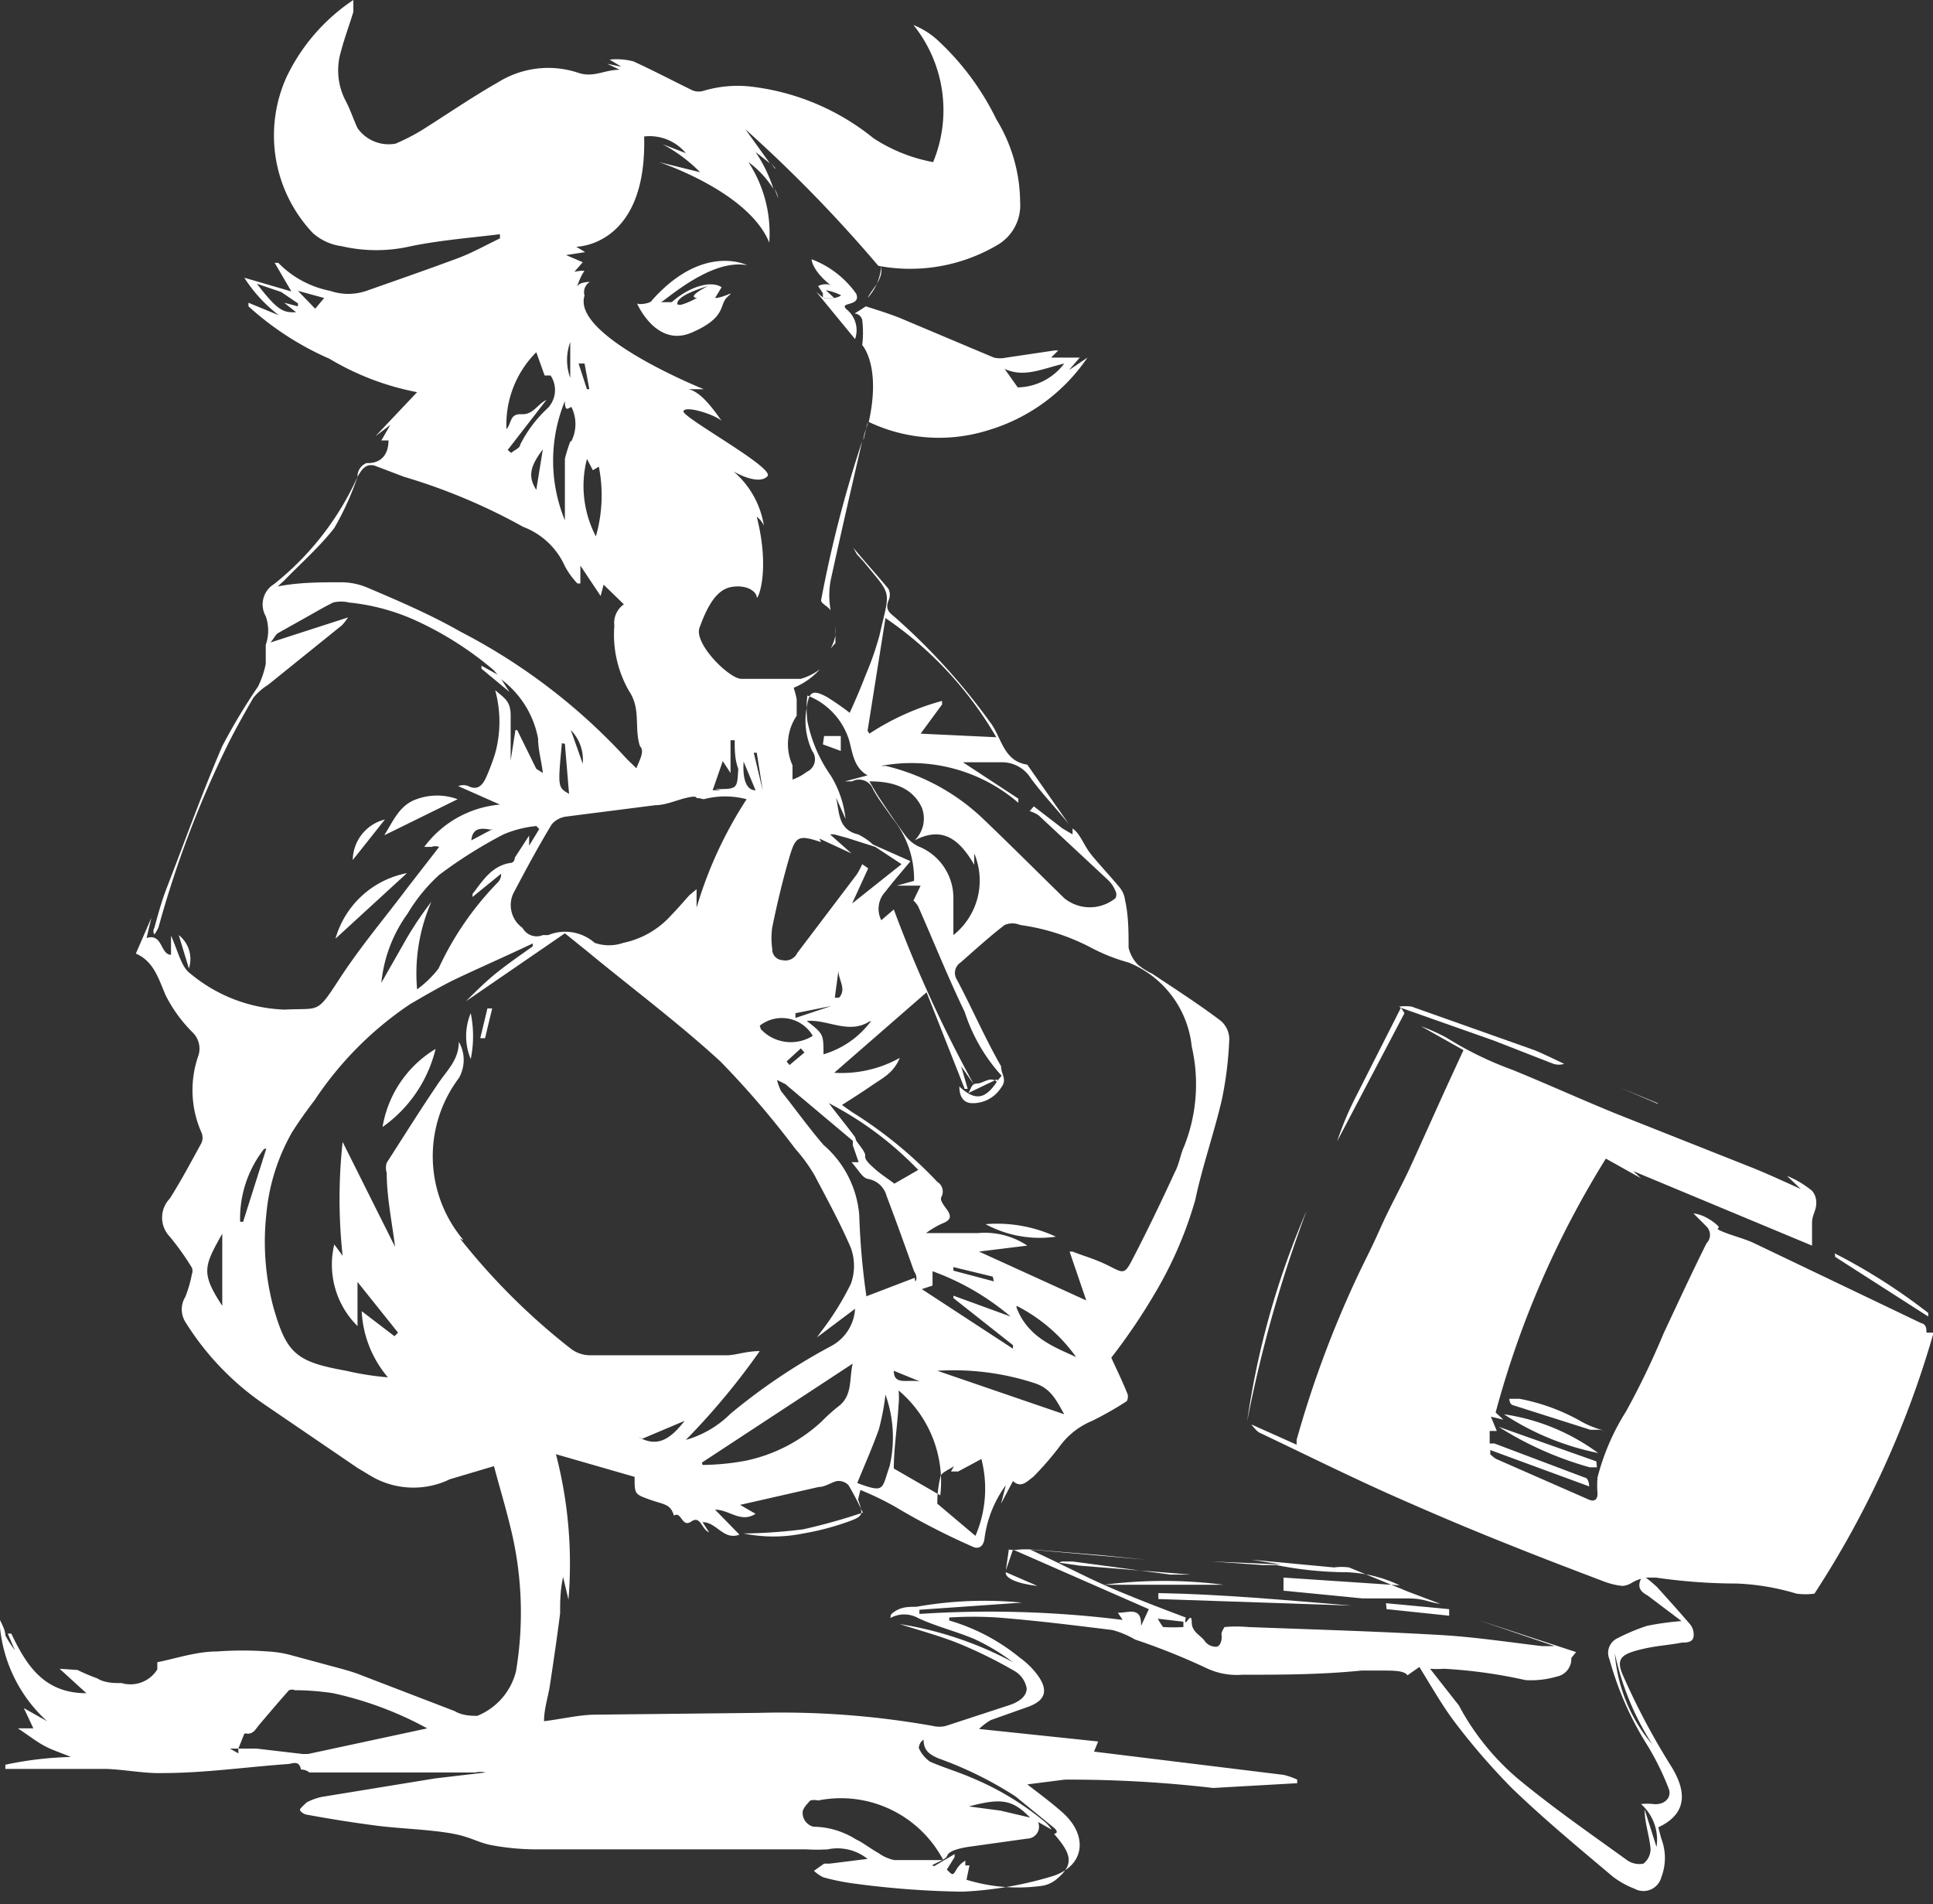 <svg xmlns="http://www.w3.org/2000/svg" viewBox="0 0 32.44 31.95"><rect x="0" y="0" width="32.44" height="31.95" fill="#333333" stroke="none"/><defs><style>.cls-1{fill:#fff;}</style></defs><title>GNU1</title><g id="Calque_2" data-name="Calque 2"><g id="BODY"><g id="_1" data-name="1"><path class="cls-1" d="M14.34,5.26a.14.14,0,0,1,.13.11,1.74,1.74,0,0,1,0,.42s.32.34.11,1.29a2.75,2.75,0,0,0,2,.14A3.07,3.07,0,0,0,18.25,6l-.31.21,0,0L18.12,6v0L17.64,6l.12-.12H17.7L16.89,6a.48.48,0,0,1-.21,0l-1.59-.67c-.18-.07-.37-.13-.56-.19l0,0A3,3,0,0,1,14.34,5.26Zm2.52.93c.33.15.62,0,1-.09a1,1,0,0,1-.78.4Zm-2.92,4.69.08-.09s0-.2,0-.28h0a1,1,0,0,1,0,.15A.71.71,0,0,1,13.94,10.88Zm-.16-.81c0,.06.1.09.16.17a1.38,1.38,0,0,1,0-.5c.17-.78.35-1.56.53-2.34A20.53,20.53,0,0,0,13.78,10.07ZM13,3.17l.06.16A.45.45,0,0,0,13,3.17Zm-.06-.43c.05.07.08.11.07.08Zm-.82,4.33s0,.05,0,0ZM1.19,29.48a5.88,5.88,0,0,0-1.1.13v.07l.72,0c.31,0,.61,0,.92,0s.67.08,1,.07c.69,0,1.39-.1,2.08-.15.09,0,.21-.08.24.09,0,0,.09,0,.14.05l.8,0,1.09,0,.9,0a.37.37,0,0,1,.17,0l-.85.1-1.9.31a1,1,0,0,0-.25.09s-.08.07-.11.11.08.1.12.1c.38.07.76.13,1.14.18s.8.06,1.2.12.49.16.75.21a4.13,4.13,0,0,0,.75.07l3.31,0h1.22a3,3,0,0,0,.36,0,.81.81,0,0,1,.67.16l-.64.08-.09,0-.17.12a.59.59,0,0,0,.16.11,3.86,3.86,0,0,0,.56.11,15,15,0,0,0,1.77.13,6.12,6.12,0,0,0,1.48-.25c.57-.16.65-.68.2-1.08-.18-.16-.37-.3-.59-.47l.63-.08A20.91,20.91,0,0,1,20.36,30l1.41-.08v-.06a1.15,1.15,0,0,0-.23-.08l-3.18-.39.07-.17-2-.21a1,1,0,0,1,.2-.15l.62-.22c.28-.1.35-.26.18-.51a1.35,1.35,0,0,0-.32-.32,3.34,3.34,0,0,0-1.18-.62v-.05a6.34,6.34,0,0,1,.81,0c.64.05,1.28.13,1.93.21a1.58,1.58,0,0,1,.38.16,11.15,11.15,0,0,1,1.22.49,1.19,1.19,0,0,0,.58.1c.65,0,1.3,0,2-.07l.34,0c.19,0,.38,0,.43.08l.2-.14c.21.34.37.62.56.88a11.16,11.16,0,0,0,1,1.16c.54.52,1.12,1,1.69,1.48a1.46,1.46,0,0,0,.36.2.31.31,0,0,0,.45-.19.9.9,0,0,0,0-.65l-.05-.19c.47-.22.5-.58.2-1.05a11.76,11.76,0,0,1-.78-1.47c-.13-.28-.07-.37.23-.45s.5-.08.75-.13c.07,0,.17,0,.19-.09a.27.27,0,0,0-.06-.22c-.18-.21-.37-.42-.55-.62a2.46,2.46,0,0,0-.19-.16h.17a9.53,9.53,0,0,0,1.36.1,4,4,0,0,1,1,.17,1.2,1.2,0,0,0,.3,0v0l0,0a16.08,16.08,0,0,0,2-4.38l-.12,0c0-.06,0-.14-.09-.16l-2.8-1.34c-.17-.08-.35-.12-.52-.19s-.05-.05-.08-.09-.22-.2-.42-.22l.22.22a.2.2,0,0,1,0,.28c-.25.5-.48,1-.72,1.51a13.33,13.33,0,0,1-.63,1.31,3.87,3.87,0,0,0-.48,1.11,1.64,1.64,0,0,0,0,.27c0,.11-.06.14-.15.1l-1.55-.68a.52.52,0,0,1-.1-.08l0-.07,1.66.61s0-.14-.08-.15l-1.51-.57H25l0-.21.12,0-.1-.24.21.05,0,0-.13-.12a15.79,15.79,0,0,1,1.85-4.26l.59.33v0l-.13-.12,0,0,3,1.25c0-.11,0-.25,0-.38s.07-.21.07-.32a.3.3,0,0,0-.07-.22,1.62,1.62,0,0,0-.42-.25l.23.22c-.31-.14-.59-.27-.87-.38l-2.22-.88c-.59-.24-1.16-.5-1.75-.74a5.85,5.85,0,0,1-1.09-.53,3.07,3.07,0,0,0-.44-.2l0,0,.71.4-.23.5c-.23.5-.45,1-.68,1.5-.15.32-.33.64-.49,1s-.27.56-.4.84a17.67,17.67,0,0,0-1,2.7l0,.08L21,23.9l0,0s.09.12.14.14c.76.36,1.52.74,2.29,1.08s1.32.57,2,.84c.5.2,1,.39,1.5.58a1.22,1.22,0,0,0,.3.07.33.33,0,0,0,.15-.05.69.69,0,0,1,.16-.07c-.07.15,0,.22.11.28l.57.43a4.68,4.68,0,0,0-.58.08,3.36,3.36,0,0,0-.5.21.27.27,0,0,0-.13.35,5.39,5.39,0,0,0,.64,1.45A4.51,4.51,0,0,1,28,30c.07.16-.07.29-.25.27a1,1,0,0,0-.21,0,.8.8,0,0,1,.26.72l-.2-.63h0c0,.22.08.44.1.66a.31.31,0,0,1-.12.25.36.36,0,0,1-.29-.07c-.61-.44-1.23-.87-1.81-1.35a4.2,4.2,0,0,1-1-1.24l.4.51,0,0L24,28l0,0a1.55,1.55,0,0,0,.23,0,8.29,8.29,0,0,1,1.37.19,1.54,1.54,0,0,0,.53-.06.3.3,0,0,0,.24-.31s0,0,.08-.1l-1.65-.54,0,0,1.29.44v0l-.21,0c-.59-.07-1.18-.16-1.77-.19-1.05-.06-2.11-.09-3.16-.13a2.25,2.25,0,0,0-.4,0s-.06.09-.05.13,0,.18-.08.2a.23.23,0,0,1-.19-.08c-.07-.11-.23-.16-.23-.33s-.08,0-.1,0,0-.07,0-.08c-.4-.15-.79-.3-1.17-.46s-.67-.31-1-.47h0L17.29,26V26l1.95.17v0l-.8-.08-1.11-.09a1.7,1.7,0,0,0-.23,0,.66.66,0,0,1-.17,0l-.05.35L17,26l2.28,1-.13.28c0-.07,0-.18-.08-.22s-.18,0-.31,0l.08.12a18,18,0,0,0-3.41-.1s0,0,0-.07l1.72-.12a6.5,6.5,0,0,0-1.77.07c-.12,0-.24,0-.35.07s-.07.07-.09.12a.48.48,0,0,1,.47,0c.3.14.63.22.94.35a3.53,3.53,0,0,1,.65.39,6,6,0,0,0-1.9-.64c.34.11.68.2,1,.33a7.69,7.69,0,0,1,.93.46.42.42,0,0,1,.2.29c0,.14-.14.23-.29.28l-1.07.35a.45.45,0,0,1-.21,0,14.47,14.47,0,0,0-2.93-.22L10,28.77c-.27,0-.55.07-.87.11,0-.21.07-.41.1-.61.06-.4.12-.8.17-1.2,0-.19,0-.38.05-.61l.09.38a7.29,7.29,0,0,0-.21-2.44l1.32.38s0,0,0,0c0,.29,0,.29.25.38s.35.07.41.27c.13-.08.13.21.29.1s.17.13.3.18l-.11-.17c.24,0,.35.31.62.21L12,25.33c.24,0,.43.23.68.07l-.26-.15,1.32-.3c.11,0,.21-.08.31-.1a.23.23,0,0,1,.19.07,4.76,4.76,0,0,1,.24.46,9.85,9.85,0,0,1-1,.28,8.79,8.79,0,0,1-1,.07,2.5,2.5,0,0,0,1,0,4.46,4.46,0,0,0,.76-.2c.25-.09.25-.12.16-.37L14.44,25a5.12,5.12,0,0,1,.58.28,11.81,11.81,0,0,0,1.3.67c.1.05.18,0,.2-.12a1.93,1.93,0,0,1,.36-.91l-.08.31h0l.2-.38c.14.13.24,0,.34-.07a5.07,5.07,0,0,0,.45-.52,1.27,1.27,0,0,1,.54-.42,5.85,5.85,0,0,0,.58-.33.16.16,0,0,0,0-.15c-.08-.2-.18-.4-.26-.58a10,10,0,0,0,.72-1.06,6.61,6.61,0,0,0,.69-1.59c.12-.57.32-1.13.45-1.7a6.1,6.1,0,0,0,.12-1,.41.41,0,0,0-.14-.3c-.37-.28-.76-.53-1.15-.79a1.25,1.25,0,0,1-.24-.15.61.61,0,0,1-.16-.29c0-.26,0-.54-.06-.8a.41.41,0,0,0-.09-.21c-.15-.18-.31-.35-.46-.53S18.14,14,18,13.9L18,14l-.17-.1-.48-.37-.07.08a.55.55,0,0,1,.15.07l1.17,1.09a.54.54,0,0,1,.12.18.13.13,0,0,1,0,.12.68.68,0,0,1-.86,0c-.45-.44-.9-.89-1.36-1.33a3.56,3.56,0,0,0-1.64-.89.25.25,0,0,1-.07,0,2.75,2.75,0,0,1,2.3.62l0-.07-.93-.61h.68a.57.57,0,0,1,.46.27c.2.27.43.51.64.77l-.7-1c-.41-.06-.43-.47-.63-.72A10.59,10.59,0,0,0,15,10.34c-.09-.07-.14-.13-.09-.26a.23.23,0,0,0,0-.2c-.19-.23-.4-.46-.59-.69l0,0,.06.11.11.12c.49.6.45.45.27,1.24a5.08,5.08,0,0,1-.23.66c-.08.21-.17.42-.27.64a4.35,4.35,0,0,0-.39-.27c-.23-.12-.29-.09-.33.17a1.21,1.21,0,0,0,.09.74.23.23,0,0,1-.09.35.85.85,0,0,1-.24.13c0-.08,0-.18,0-.24a.85.85,0,0,1,.07-.83c0-.07,0-.18,0-.28a1.73,1.73,0,0,0-.05-.19,1.22,1.22,0,0,0,.44-.31,1,1,0,0,1-.32.16c-.18,0-.8,0-1,0s-.8-.59-.7-.86.25-.63.53-.68.43.09.43.17.24-.4,0-1.35a.39.39,0,0,1,.12.15,1.51,1.51,0,0,0-.51-.91c.12.07.44.22.57.08S11.44,7,11.47,6.9s.51.05.64.16c-.09-.12-.33-.49-.56-.53l.26,0s-2.22-.89-2-1.57a.2.2,0,0,1,.09-.23s-.16,0-.2.06.06-.19.1-.23-.16,0-.16,0l.14-.16L9.5,4.28l.32-.05-.15-.09s1.19,0,1.14-1.85a.79.79,0,0,1,.7.28l-.39-.15a2.62,2.62,0,0,1,.63.47l-.69-.17s1.5.49,1.85,1.35a2.18,2.18,0,0,0-.35-1.35,1.65,1.65,0,0,1,.42.45,2.45,2.45,0,0,0-.3-.62l.24.19-.41-.57a23.44,23.44,0,0,1,2.23,2.29,2.88,2.88,0,0,0,2-.35.77.77,0,0,0,.38-.72A2.69,2.69,0,0,0,16.72,2a4.47,4.47,0,0,0-1-1.34,1.33,1.33,0,0,0-.39-.24,2.28,2.28,0,0,1,.33,2.3,2.73,2.73,0,0,1-1-.4,4,4,0,0,0-2-.86,2,2,0,0,0-.84.06.29.29,0,0,1-.19,0c-.33-.16-.65-.33-1-.49A1.12,1.12,0,0,0,10.23,1l.2.12v0l-.24-.05v0l.21.1c-.26,0-.44.14-.7.05a1.59,1.59,0,0,0-1.34.16c-.44.25-.86.54-1.29.81a3.64,3.64,0,0,1-.43.22A.64.64,0,0,1,6,2.15c-.07-.15-.12-.31-.2-.46A1.1,1.1,0,0,1,5.72.87c.06-.23.14-.44.21-.67,0-.05,0-.11,0-.2A3.22,3.22,0,0,0,4.81,1.29a2.38,2.38,0,0,0,.44,2.62.9.9,0,0,0,.48.22,2.58,2.58,0,0,0,1.17,0c.49-.1,1-.14,1.49-.2l0,.07c-.23.11-.46.24-.7.33-.51.19-1,.36-1.54.55a.94.94,0,0,1-.61,0,1.66,1.66,0,0,1-.87-.47l-.06,0,.28.48L4.1,4.66l0,0a2.46,2.46,0,0,0,.58.63l-.51-.21,0,.06a5,5,0,0,0,1.36.88A4.5,4.5,0,0,0,7,6.58l-.7.74,0,0,.25-.19,0,0-.15.26.12,0c0,.22-.11.39-.37.38A.24.24,0,0,0,6,8a4.84,4.84,0,0,1-1.4,1.8.4.4,0,0,0-.14.54.73.73,0,0,1,0,.48c0,.1,0,.22,0,.32a1.57,1.57,0,0,1-.13.38,10.17,10.17,0,0,0-.6,1c-.34.79-.63,1.6-.94,2.4-.08.21-.14.43-.2.65a.11.11,0,0,0,0,.11.64.64,0,0,0,.07-.12,17.32,17.32,0,0,1,1.13-3c.14-.29.3-.57.46-.85a1,1,0,0,1,.25-.22l1.24-1a.89.89,0,0,0,.1-.13l-1.3.42c.06-.07.08-.13.13-.16l.5-.28c.14-.08.28-.16.42-.23a.56.56,0,0,1,.27,0,3.57,3.57,0,0,1,1.07.28,5.62,5.62,0,0,1,1.35.85,1.08,1.08,0,0,1,.12.15h0a1.61,1.61,0,0,1,.63,1c0,.19.06.39.08.58L9,12.9l-.32-.65H8.65l-.08.51h0c0-.25,0-.5,0-.75s-.1-.29-.26-.43a2,2,0,0,1,0,1.06,3.64,3.64,0,0,1-.15.4c-.06.13-.14.23-.3.15a.23.23,0,0,0-.17,0l.7.31a1.77,1.77,0,0,0-1.27.71l.12,0a.19.19,0,0,1,.13,0l-.52.67c-.39.52-.8,1-1.17,1.57s-.32.46-.9.49a2.6,2.6,0,0,1-1.58-.6c-.16-.11-.21-.38-.33-.64l0,.32c-.18,0-.14-.37-.41-.28l.08-.34h0L2.28,16c.3.13.38.42.5.7a2.4,2.4,0,0,0,.46.63.38.38,0,0,1,.09.38A1.75,1.75,0,0,0,3.38,19a.22.22,0,0,1,0,.18c-.17.31-.34.63-.53.93a.46.46,0,0,0,0,.64,4.46,4.46,0,0,1,.37.52.15.15,0,0,1,0,.11,2.06,2.06,0,0,1-.11.38.4.4,0,0,0,0,.42,4.65,4.65,0,0,0,1.32,1.38l1.57,1.07.2.12a1.4,1.4,0,0,0,1.35.07l.74-.22c.09.34.19.67.27,1a5.94,5.94,0,0,1,.1,2.44,1.09,1.09,0,0,1-.65.75c-.08,0-.25,0-.38-.08l-1.64-.63c-.17-.06-.34-.1-.52-.15l-.63-.17a1.86,1.86,0,0,0-.34-.05,5.78,5.78,0,0,0-.86,0c-.35,0-.69.12-1,.18,0,.05,0,.1,0,.12a.53.53,0,0,1-.6.23c-.13,0-.28,0-.41-.08a3.08,3.08,0,0,1-.33-.14L1,28l.45.41c-.7,0-1-.45-1.26-1l-.06,0,.12.28,0,0a2,2,0,0,1-.16-.25c0-.09-.06-.19-.1-.28a2.45,2.45,0,0,0,.8,1.72l0,0L.4,28.66l0,0L.56,29,.3,29l0,0c.14.09.28.2.42.28S1,29.4,1.19,29.48Zm2.54-7.57c-.36-.55-.31-.66,0-1.21ZM5,5.09l0,.05-.23-.06,0,0,.2.16c-.21,0-.29,0-.66-.48l.41.14ZM5.44,5l-.15.18L5,4.88l0,0ZM27.73,29.27a2.67,2.67,0,0,1-.63-1.53A4.59,4.59,0,0,0,27.73,29.27Zm-8.3-2.11.43.05s0,.06,0,.09a2.89,2.89,0,0,1-.34,0S19.48,27.25,19.43,27.16ZM15.64,31.3c.09-.06.23-.09.26-.17s.22-.12.34-.14l1-.14a.2.2,0,0,0,.18-.28l.23.13a.82.82,0,0,0-.09-.11,4.82,4.82,0,0,0-1.25-.76c-.23-.1-.47-.17-.7-.27a.54.54,0,0,1-.19-.23s0-.09.08-.14h0c0,.19.11.25.24.31a6.28,6.28,0,0,1,1.3.64l.65.53s.1.08,0,.1l.09.11c.22.28.21.44-.06.66a.51.51,0,0,1-.22.1,2.94,2.94,0,0,1-1.28-.1l.05-.24H16.2l0-.08a.4.4,0,0,0-.15.15c-.06.1-.06.1-.16,0l.13-.21,0-.05-.34.2Zm1.66-.8-.51-.12-.53-.07C16.82,30.16,17,30.2,17.3,30.51Zm-3.83-.09c0-.06.07-.14.13-.2a.27.27,0,0,1,.13,0,1.94,1.94,0,0,1,2.1,1c-.27,0-.55,0-.82,0a.69.69,0,0,1-.27-.12c-.13-.07-.25-.17-.38-.23a1.36,1.36,0,0,0-.71-.21A.24.24,0,0,1,13.47,30.42Zm-9-11.14L4.08,20.5l-.05,0A1.89,1.89,0,0,1,4.43,19.28Zm3.8-5.36-.36.19C7.93,13.89,8.07,13.89,8.23,13.92Zm.78,0-.17.28,0-.17-.24.37s0,.09-.08.09c-.31.05-.46.3-.63.52l0,.05.48-.39a.2.2,0,0,1-.05.14,5.14,5.14,0,0,0-1,1.45A1.75,1.75,0,0,1,7,16.6a3,3,0,0,1,.24-1.47,5.79,5.79,0,0,0-.43.64l-.41.72a2.37,2.37,0,0,1,.44-1.16,2.85,2.85,0,0,1,.53-.65A7.69,7.69,0,0,1,8.45,14,1.86,1.86,0,0,1,9,13.86ZM9.2,6.84a2.18,2.18,0,0,0-.47.62c0,.06-.1.09-.15.14l-.06-.05.65-.84c-.16.08-.22.25-.42.24s-.16.15-.25.25A1.71,1.71,0,0,1,9,5.91l.14.39s.08,0,.1,0A.44.44,0,0,1,9.2,6.84Zm-.09.7L9,8.22C8.86,8,8.89,7.83,9.11,7.54Zm.46-1.2h0a.87.87,0,0,1,0-.6Zm0,1.07a2.41,2.41,0,0,0-.09.29c0,.16,0,.33,0,.49s0,.36,0,.54h0a2.63,2.63,0,0,1,0-2c0,.21.07.1.11.1A.64.64,0,0,1,9.59,7.4Zm.32-.88H9.85L9.71,6.1l.1,0ZM10,9a1.83,1.83,0,0,1-.15-1.3l.1.19.1-.06A2.49,2.49,0,0,1,10,9Zm.72,3.93c-.1-.1-.19-.18-.26-.26a10,10,0,0,0-2.73-2.07c-.49-.28-1-.5-1.54-.73a1.14,1.14,0,0,0-.47-.1c-.35,0-.7,0-1.06.07l.11-.1c.28-.29.59-.56.84-.88A4.8,4.8,0,0,0,6,8c.07-.12.13-.22.28-.19L6.78,8a9.89,9.89,0,0,1,2,.84,1.25,1.25,0,0,1,.7.66,1.33,1.33,0,0,0,.21.29l.05,0V9.49l0,0,.34.51.05-.19.34.33a.38.38,0,0,0-.16.36,1.89,1.89,0,0,0,.25,1.1c.2.3.08.62.18.92C10.83,12.61,10.72,12.77,10.67,12.92Zm-1.24-.45.07.84C9.36,13.21,9.36,13.21,9.43,12.47Zm.33.42-.23-.65A.71.71,0,0,1,9.77,12.88Zm2,.51a1.41,1.41,0,0,1,.72,0,6.91,6.91,0,0,0-.84,1.82v-.31l-.12.1c-.1.11-.2.23-.3.33a1.48,1.48,0,0,1-.81.47.73.73,0,0,1-.48,0,.75.75,0,0,0-.78-.13l-.09,0a.27.27,0,0,1-.34-.12A.47.47,0,0,1,8.61,15c.21-.4.42-.79.65-1.17a.39.39,0,0,1,.25-.13L11,13.51c.18,0,.36-.09.55-.13S11.66,13.41,11.72,13.39Zm.29-.15h-.14l.17-.49.13.2,0-.55h.07c0,.16,0,.32.06.48C12.37,13.24,12.38,13.24,12,13.24Zm.58,0c-.16,0-.22-.2-.2-.48Zm.12,0h0l-.15-.63h.05ZM16,21.78l1,.79,0,.06-1.53-1,.18-.06,0-.24a4.25,4.25,0,0,1,1.31.76L16,21.74Zm.68-.28L16,21.32l0-.06.66.16Zm-2.06-4.37a1.53,1.53,0,0,1-.8.56c0-.34,0-.34-.28-.56C13.89,17.1,14.24,17.36,14.59,17.14Zm-.53-.39-.08,0,.06-.45C14.07,16.44,14.22,16.61,14.07,16.75Zm-.74.34V17l.6-.12v0Zm1,2c-.14-.19-.29-.37-.44-.57a5.7,5.7,0,0,1,1.5,1.12l-.4.23c-.12-.09-.23-.16-.32-.24s-.18-.16-.17-.22S14.44,19.24,14.37,19.14Zm1,2.36-.81.31a12.29,12.29,0,0,1-.12-1.36,1.74,1.74,0,0,0-.6-1.18c-.25-.29-.47-.6-.71-.9a.85.85,0,0,1-.07-.19l.14.07,1.13.95a.18.18,0,0,1,0,.07l.1.29h-.12c.11.12.18.26.27.28a.39.39,0,0,1,.32.29c.16.42.31.84.46,1.26C15.4,21.42,15.38,21.49,15.36,21.5Zm-2.1-3.57-.05-.06.24-.22.06.07Zm-.5-.66a.6.6,0,0,1,.89.17A.69.69,0,0,1,12.77,17.27Zm1-3.14.54.25L13.93,14,14,14l.22.06.47.15.44.29-.83.66.27-.59-.1-.07a1.43,1.43,0,0,1-.09.17l-1,1.32a.22.22,0,0,1-.25.12.18.18,0,0,1-.17-.19,1.24,1.24,0,0,1,0-.36c.08-.39.17-.77.28-1.15S13.39,14,13.78,14.13Zm.81-1.81.3-1.89a6.16,6.16,0,0,1,1.86,2l-1.27-.06.36-.49,0-.06A4.25,4.25,0,0,0,14.59,12.31ZM16,15.69c0-.2,0-.41,0-.63a.93.93,0,0,0-.59-.86.6.6,0,0,1-.23-.2c-.16-.22-.31-.44-.46-.67l-.13-.22c.39,0,.72.1.88.44a.51.51,0,0,1-.12.55c.48-.25.76,0,1,.41l0-.19A1.17,1.17,0,0,1,16,15.69Zm1.39-.53,0,0-.21-.46,0,0ZM17.95,21l.28.82L16.43,21l.81-.1a1.28,1.28,0,0,0-.83-.21h-.87a1.6,1.6,0,0,1,.27-.16c.16-.06.16-.13.07-.25s-.1-.16-.08-.2a.19.19,0,0,0-.07-.25,7.17,7.17,0,0,0-1.43-1.17l-.17-.12c.19-.12.36-.23.52-.34s.35-.2.45-.45A2,2,0,0,1,14,18l1.55-1.35.64,1.62.05,0-.11-.38.21.3,0,0A21.89,21.89,0,0,1,15,15.26l-.21.18a.42.42,0,0,1,.07-.48c.13-.17.27-.33.42-.51l-.63-.28A1,1,0,0,0,14.4,14c-.34-.08-.31-.37-.37-.62l.16.36a1.74,1.74,0,0,0-.25-.73,2.41,2.41,0,0,1-.39-.91,1.75,1.75,0,0,1,0-.43,1.18,1.18,0,0,1,.7.75c.06.22.08.46.31.59,0,0,0,0,0,0l-.38.1.05,0h.07a.25.25,0,0,1,.35.13c.09.17.21.32.32.48a1.62,1.62,0,0,1,.37,1.06l-.29.08v0l.4,0-.12.25a.41.41,0,0,1,.08.1c.26.59.5,1.19.78,1.77a2.91,2.91,0,0,0,.62,1.07l-.06.07h0c-.21.33-.38.36-.65.11,0,.17.07.28.22.28a.56.56,0,0,0,.48-.26c.11-.14,0-.22,0-.36-.27-.47-.5-1-.74-1.45a.21.21,0,0,1,.06-.29c.24-.21.48-.43.74-.63a.33.33,0,0,1,.26,0,3.62,3.62,0,0,1,1.17.37,3.11,3.11,0,0,0,.65.26A1.71,1.71,0,0,1,20,17.56a2.81,2.81,0,0,1-.13,1.68c-.06.13-.08.29-.15.42-.23.5-.47,1-.72,1.48-.13.25-.15.22-.39.1S18.2,21.08,18,21Zm-.89.91a2.76,2.76,0,0,1,1,.86C17.69,22.6,17.25,22.44,17.06,21.94ZM15.73,23a4.39,4.39,0,0,1,1.64.21c.27.09.36.29.49.52Zm0,2.23a1.88,1.88,0,0,1,.05-.44c0-.08.15-.13.23-.19l0,0-.05.09c.05,0,.09,0,.12,0l.39-.21a2,2,0,0,1-.1,1.29ZM15,24.64c0-.34.06-.71.08-1.07a1.16,1.16,0,0,0,0-.24,2,2,0,0,1,.7,1.76ZM15,23l.44.18C15.23,23.14,15,23.25,15,23Zm-.62,1.9c.13-.32.26-.61.37-.92a4.05,4.05,0,0,0,.11-.58,2.13,2.13,0,0,1,.07,1.2C14.79,25,14.86,25.06,14.35,24.87Zm-2.6-.36,2.53-1.66c-.06.25,0,.53-.23.71a2.85,2.85,0,0,0-.29.26,2.68,2.68,0,0,1-1.28.66,4.13,4.13,0,0,1-.72.07Zm-1-.4.71-.3C11.21,24.2,11,24.27,10.71,24.11Zm-3-3.33a2.18,2.18,0,0,1-.08-2.72.61.61,0,0,0,0-.61c0,.3-.19.47-.34.69-.3.44-.58.89-.87,1.34a.28.28,0,0,0,0,.17c0,.41.09.83.14,1.24l0,0-.88-1.76a8.85,8.85,0,0,0,0,1.91l-.14-.19A1.45,1.45,0,0,0,6,22.25L6,21.51H6l.68.85-.06.06L6.07,22l0,0a1.85,1.85,0,0,0,.44,1.11A4.79,4.79,0,0,1,5.81,23c-.84-.15-1-.29-1.22-1.06a4.26,4.26,0,0,1-.12-1.57A3.39,3.39,0,0,1,4.9,19c.12-.19.25-.37.38-.54a5.79,5.79,0,0,1,1.6-1.61c.24-.14.48-.28.72-.4.44-.21.9-.41,1.34-.62l0,.05c-.2.14-.4.28-.59.43s-.36.32-.53.49h0l1.66-1.14.36.29c.75.62,1.53,1.2,2.25,1.86a15,15,0,0,1,1.26,1.47,2.72,2.72,0,0,1,.32.44c.21.4.43.8.61,1.22a.89.89,0,0,1,0,.6,4.75,4.75,0,0,1-.49.79l-.08.11,0,0,.64-.48a.76.76,0,0,1-.41.63,10.08,10.08,0,0,0-1.68,1.13,1.73,1.73,0,0,1-.75.44,11.84,11.84,0,0,0,1.24-1.49c-.22,0-.37.06-.53.07l-2.33,0a.54.54,0,0,1-.31-.11A11,11,0,0,1,7.72,20.78ZM3.86,29.34H4l.1-.25a.07.07,0,0,1,.05,0c.11,0,.14-.08.2-.15s.33-.39.5-.58a.13.13,0,0,1,.1,0,4.29,4.29,0,0,1,.64.05A5.91,5.91,0,0,1,7.17,29l-2,.43H5.08l-.77-.09H4l0,.08Z"/><path class="cls-1" d="M21.54,26.69l1.33.13c.25,0,.51,0,.77,0s.35.07.53.09l-.53-.2-1-.41a.92.92,0,0,0-.25,0L21,26.17v0l.5.08v0l-1.16-.05v0l.85.06h-.51v0c.25,0,.5,0,.74,0a6.11,6.11,0,0,0,1.17.12,2.24,2.24,0,0,1,.9.22l-1.95-.13Z"/><path class="cls-1" d="M6.48,14l1.2-.59a1,1,0,0,0-.69,0c-.29.1-.39.37-.54.6Z"/><path class="cls-1" d="M5.63,15.75l1.2-1.1A1.55,1.55,0,0,0,5.63,15.75Z"/><path class="cls-1" d="M26.91,24a1.57,1.57,0,0,1-.41-.17,3.38,3.38,0,0,0-1-.36h-.05l-.12,0s0,.1.07.11l1.29.41.16,0Z"/><path class="cls-1" d="M22.68,26.94c-1.08-.09-2.16-.19-3.24-.21v.1Z"/><path class="cls-1" d="M26.79,24.52l-1.64-.58a5.73,5.73,0,0,0,1.53.68s.08,0,.12,0Z"/><path class="cls-1" d="M26.82,24.38a3.51,3.51,0,0,0-1.58-.65A4.5,4.5,0,0,0,26.82,24.38Z"/><path class="cls-1" d="M20.93,23.85a22,22,0,0,1,1-3.54A13.81,13.81,0,0,0,20.93,23.85Z"/><path class="cls-1" d="M23.51,16.91l1.56.55,1,.39a.3.3,0,0,0,.18,0c-.17-.08-.33-.16-.5-.23l-2.06-.73a.73.73,0,0,0-.21,0Z"/><path class="cls-1" d="M23.51,16.91l-.77,1.52a5.31,5.31,0,0,0-.3.72L23.57,17l-.07-.11Z"/><path class="cls-1" d="M30.8,21.09l1.56,1,0-.06a9.83,9.83,0,0,0-1.57-1Z"/><path class="cls-1" d="M17.77,26.22l.35.05,1.86.15h.29v0l-.63,0L18,26.2l-.18,0Z"/><path class="cls-1" d="M20.53,26.59a7.87,7.87,0,0,0-2,0Z"/><path class="cls-1" d="M5.92,14.43l.54-.68A.71.71,0,0,0,5.92,14.43Z"/><path class="cls-1" d="M22.31,27.14l-2-.13v0l2,.13Z"/><path class="cls-1" d="M25.32,27.41l-1.74-.19v0l1.74.19Z"/><path class="cls-1" d="M23.27,27l1.05.11V27l-1.06-.1Z"/><path class="cls-1" d="M8.37,11.33h0l-.29-.16,0,.05.47.39,0,0Z"/><path class="cls-1" d="M3,15.69l.17.56A.51.51,0,0,0,3,15.69Z"/><path class="cls-1" d="M17.41,26.61l-.53-.23C16.86,26.47,17.05,26.57,17.41,26.61Z"/><path class="cls-1" d="M27.82,18.51l-.63-.26,0,0,.63.27Z"/><path class="cls-1" d="M12,5.17l-.06-.09L12,5l.11-.18c-.18-.13-.61,0-.93.34l-.06.06ZM11.7,5h0s-.38.21-.33.07.48-.26.51-.27C11.49,5,11.7,5,11.7,5Z"/><path class="cls-1" d="M13.81,5h.48a.79.79,0,0,0-.31-.2.27.27,0,0,0-.25,0l.08.12,0,0ZM14,5s0,0-.14-.13a.86.86,0,0,1,.3.11A.3.3,0,0,1,14,5Z"/><path class="cls-1" d="M7.31,17.6a1.89,1.89,0,0,0-.89,1.31A2.25,2.25,0,0,0,7.31,17.6Z"/><path class="cls-1" d="M7.9,17a1,1,0,0,0,0,.77A1.92,1.92,0,0,0,7.9,17Z"/><path class="cls-1" d="M8.14,17.42l.12-.5-.08,0-.12.5Z"/><path class="cls-1" d="M17.72,20.75a2.35,2.35,0,0,0-1.18-.21A1.91,1.91,0,0,0,17.72,20.75Z"/><path class="cls-1" d="M13.81,12.49l.3.11v-.25l-.28,0Z"/><path class="cls-1" d="M16.76,18.18c-.13-.15-.25,0-.36,0s-.1.1-.15.16l0,0,.48-.23Z"/><path class="cls-1" d="M14.56,5a.88.88,0,0,0,.22-.46.22.22,0,0,0,0-.09h0C14.84,4.68,14.65,4.82,14.56,5Z"/><path class="cls-1" d="M14.55,7.13l-.06.26h0c0-.11.06-.21.08-.31Z"/><path class="cls-1" d="M12.18,7.94l0,0Z"/><path class="cls-1" d="M12.11,7.07s0,.05,0,0Z"/><path class="cls-1" d="M10.69,5.09s.32.75.92.49.45-.47.6-.6S12.15,5,12,5L11.7,5h0s-.38.21-.33.07l-.19,0c-.09,0-.14,0-.09,0s.83-.74,1.45-.62c0,0-.74-.38-1.6.59C10.93,5.09,10.72,5.12,10.69,5.09Z"/><path class="cls-1" d="M13.82,5,13.7,4.9l.1.12h0l.55.67a.45.45,0,0,0-.12-.48c-.2-.16.23-.05.14-.28a1.61,1.61,0,0,0-.75-.58s0,.19.35.46l.17.13,0,0A.3.3,0,0,1,14,5h0Z"/><path class="cls-1" d="M13.95,5,14,5c.07,0,.17.06.15,0h0l0,0A.3.3,0,0,1,14,5h0Z"/></g></g></g></svg>